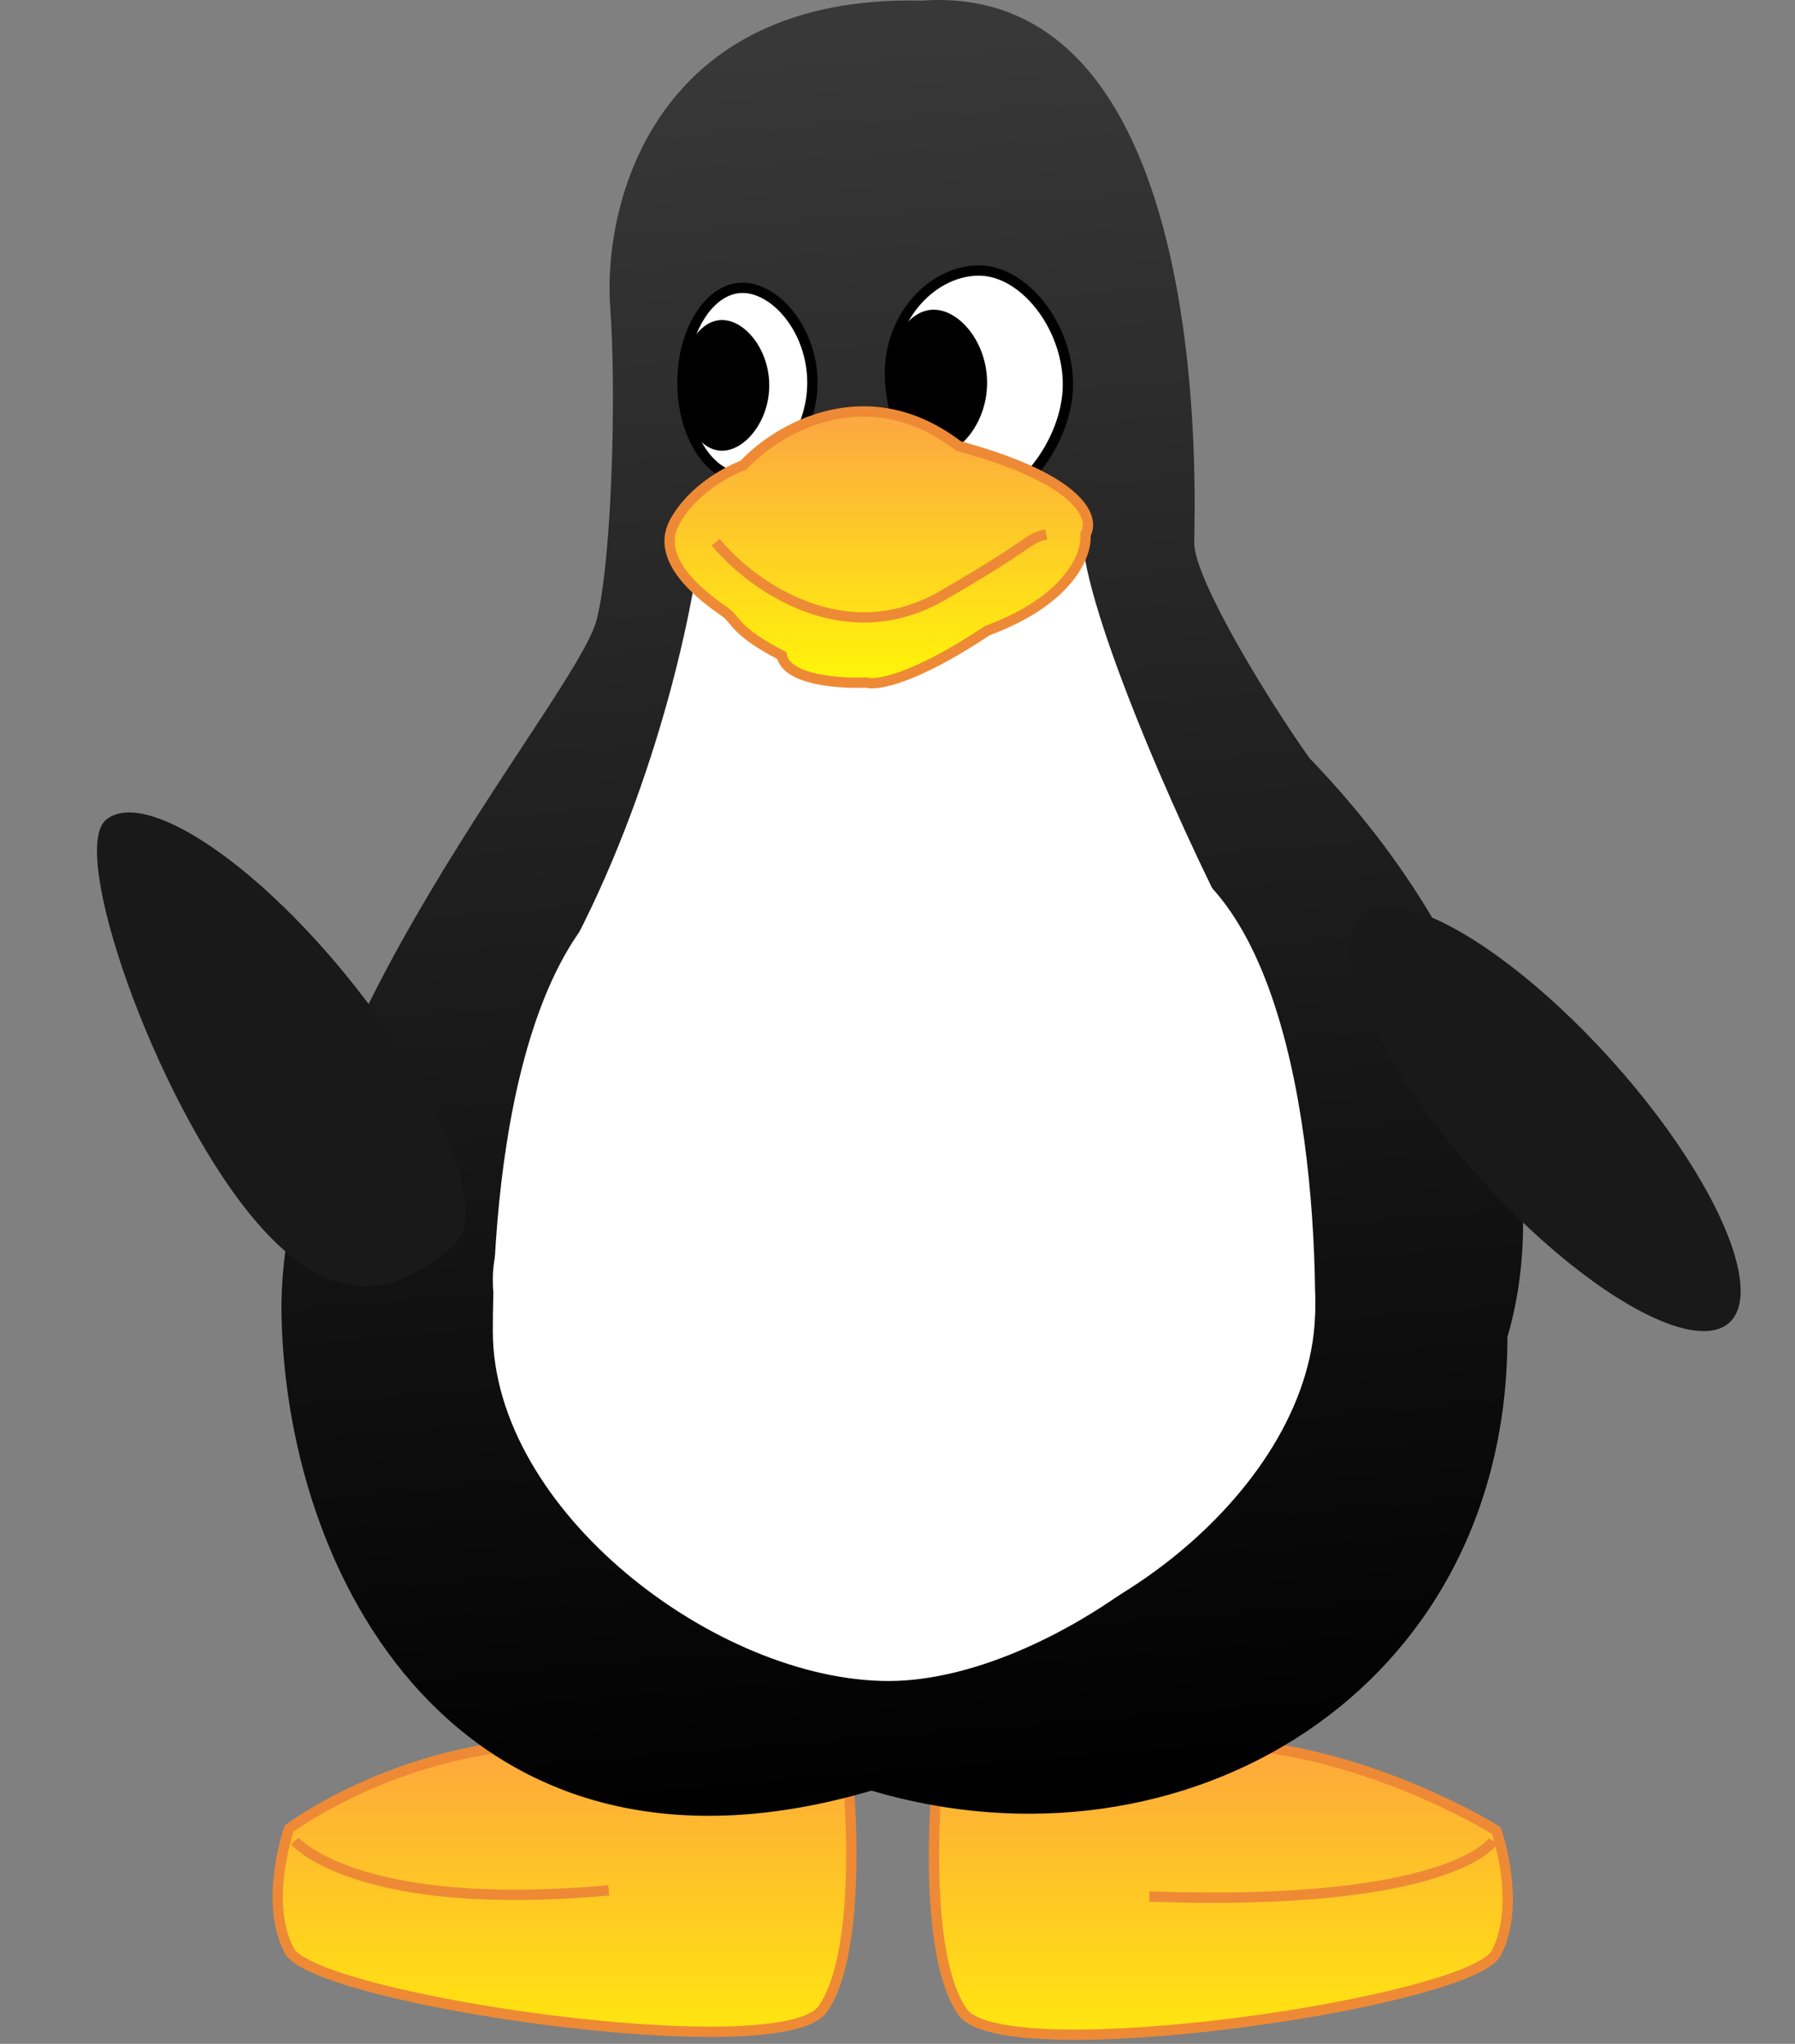 <svg width="174" height="198" viewBox="0 0 174 198" fill="none" xmlns="http://www.w3.org/2000/svg">
<rect x="0" y="0" width="174" height="198" fill="#808080" stroke="none"/>
<path d="M28.029 177.147C28.029 177.147 36.326 170.871 48.773 169.228H122.339C134.789 170.879 145.045 177.333 145.045 177.333C145.045 177.333 147.535 184.392 145.045 189.197C142.555 194.003 97.321 200.611 93.309 194.904C89.298 189.197 90.82 172.828 90.82 172.828L82.239 172.664C82.239 172.664 83.76 188.953 79.75 194.631C75.739 200.31 30.518 193.735 28.029 188.953C25.54 184.171 28.029 177.147 28.029 177.147Z" fill="url(#paint0_linear_205_1190)"/>
<path d="M28.582 178.343C28.582 178.343 34.529 185.366 59.006 183.125M144.746 178.343C144.746 178.343 140.736 184.769 111.418 183.722M48.773 169.228C36.326 170.871 28.029 177.147 28.029 177.147C28.029 177.147 25.54 184.171 28.029 188.953C30.518 193.735 75.739 200.31 79.75 194.631C83.76 188.953 82.239 172.664 82.239 172.664L90.82 172.828C90.82 172.828 89.298 189.197 93.309 194.904C97.321 200.611 142.555 194.003 145.045 189.197C147.535 184.392 145.045 177.333 145.045 177.333C145.045 177.333 134.789 170.879 122.339 169.228H48.773Z" stroke="#EE8A35"/>
<path d="M126.941 73.447C146.125 93.376 150.409 114.983 146.125 129.511C146.125 163.909 114.722 182.409 84.473 173.468C45.731 184.83 27.85 154.284 27.291 127.462C26.732 100.641 55.883 67.611 57.838 60.036C59.328 54.262 59.763 37.747 59.142 29.675C58.459 19.555 63.538 -0.536 89.316 0.06C118 -1.989 115.765 48.988 115.765 52.586C115.765 56.065 122.781 67.611 126.941 73.447Z" fill="url(#paint1_linear_205_1190)"/>
<path d="M127.491 126.154C127.491 143.538 102.806 162.847 86.141 162.847C69.477 162.847 47.772 146.332 47.772 128.948C47.772 111.563 51.41 83.5 68.074 83.5C84.739 83.5 127.491 108.769 127.491 126.154Z" fill="white"/>
<path d="M47.772 123.918C47.772 141.303 72.457 160.612 89.122 160.612C105.786 160.612 127.491 144.097 127.491 126.712C127.491 109.327 123.854 81.265 107.189 81.265C90.524 81.265 47.772 106.533 47.772 123.918Z" fill="white"/>
<path d="M55.036 92.441C63.53 76.646 67.143 59.286 67.888 52.581C79.498 49.166 104.209 44.385 104.954 52.581C105.699 60.776 115.384 82.569 120.786 92.441C95.33 99.022 46.543 108.235 55.036 92.441Z" fill="white"/>
<path d="M24.197 117.587C14.931 106.162 6.619 82.384 10.294 79.403C13.97 76.422 24.46 83.268 33.727 94.693C42.992 106.118 47.525 117.796 43.85 120.777C40.174 123.758 33.463 129.012 24.197 117.587Z" fill="#191919"/>
<ellipse rx="8.568" ry="26.635" transform="matrix(0.742 -0.67 -0.67 -0.742 149.787 108.372)" fill="#191919"/>
<path d="M78.75 37.066C78.75 39.625 77.848 41.938 76.536 43.606C75.216 45.284 73.531 46.252 71.985 46.252C70.46 46.252 69.014 45.306 67.926 43.642C66.84 41.981 66.153 39.658 66.153 37.066C66.153 34.475 66.84 32.152 67.926 30.491C69.014 28.827 70.46 27.881 71.985 27.881C73.531 27.881 75.216 28.849 76.536 30.527C77.848 32.194 78.75 34.508 78.75 37.066Z" fill="white" stroke="black"/>
<path d="M74.068 37.333C74.068 38.971 73.511 40.448 72.707 41.509C71.894 42.582 70.881 43.166 69.991 43.166C69.121 43.166 68.26 42.605 67.592 41.544C66.927 40.49 66.5 39.002 66.5 37.333C66.5 35.664 66.927 34.176 67.592 33.121C68.26 32.06 69.121 31.5 69.991 31.5C70.881 31.5 71.894 32.084 72.707 33.157C73.511 34.218 74.068 35.695 74.068 37.333Z" fill="black" stroke="black"/>
<path d="M103.522 37.252C103.522 40.05 102.307 43.017 100.508 45.287C98.698 47.571 96.385 49.045 94.255 49.045C92.183 49.045 90.191 47.362 88.683 44.786C87.19 42.238 86.269 38.972 86.269 36.135C86.269 30.499 90.523 26.204 94.896 26.204C97.04 26.204 99.191 27.509 100.827 29.588C102.458 31.661 103.522 34.441 103.522 37.252Z" fill="white" stroke="black"/>
<path d="M95.186 37.078C95.186 38.92 94.552 40.583 93.636 41.779C92.71 42.986 91.548 43.656 90.511 43.656C89.495 43.656 88.504 43.009 87.743 41.814C86.985 40.625 86.5 38.952 86.5 37.078C86.5 35.204 86.985 33.531 87.743 32.342C88.504 31.147 89.495 30.5 90.511 30.5C91.548 30.5 92.71 31.17 93.636 32.377C94.552 33.573 95.186 35.236 95.186 37.078Z" fill="black" stroke="black"/>
<path d="M92.921 43.207C83.98 36.352 75.288 41.592 72.06 45.069C70.507 45.628 66.993 47.528 65.354 50.657C63.305 54.569 68.893 58.294 70.197 59.225C71.501 60.156 71.128 61.088 75.785 63.509C76.232 65.893 81.435 66.241 83.98 66.117C84.912 66.427 88.562 65.856 95.715 61.088C103.761 58.108 105.4 53.637 105.214 51.775C106.145 50.285 104.991 46.485 92.921 43.207Z" fill="url(#paint2_linear_205_1190)" stroke="#EE8A35"/>
<path d="M69.378 52.525C72.793 56.685 82.081 63.477 91.915 57.368C100.297 52.525 99.552 52.153 101.414 51.78" stroke="#EE8A35"/>
<defs>
<linearGradient id="paint0_linear_205_1190" x1="86.537" y1="169.228" x2="86.537" y2="197.112" gradientUnits="userSpaceOnUse">
<stop stop-color="#FEA83C"/>
<stop offset="1" stop-color="#FFE60F"/>
</linearGradient>
<linearGradient id="paint1_linear_205_1190" x1="73.476" y1="5.029" x2="87.464" y2="175.907" gradientUnits="userSpaceOnUse">
<stop stop-color="#383838"/>
<stop offset="1"/>
</linearGradient>
<linearGradient id="paint2_linear_205_1190" x1="85.186" y1="39.859" x2="85.186" y2="66.186" gradientUnits="userSpaceOnUse">
<stop stop-color="#FCA643"/>
<stop offset="1" stop-color="#FFF607"/>
</linearGradient>
</defs>
</svg>
